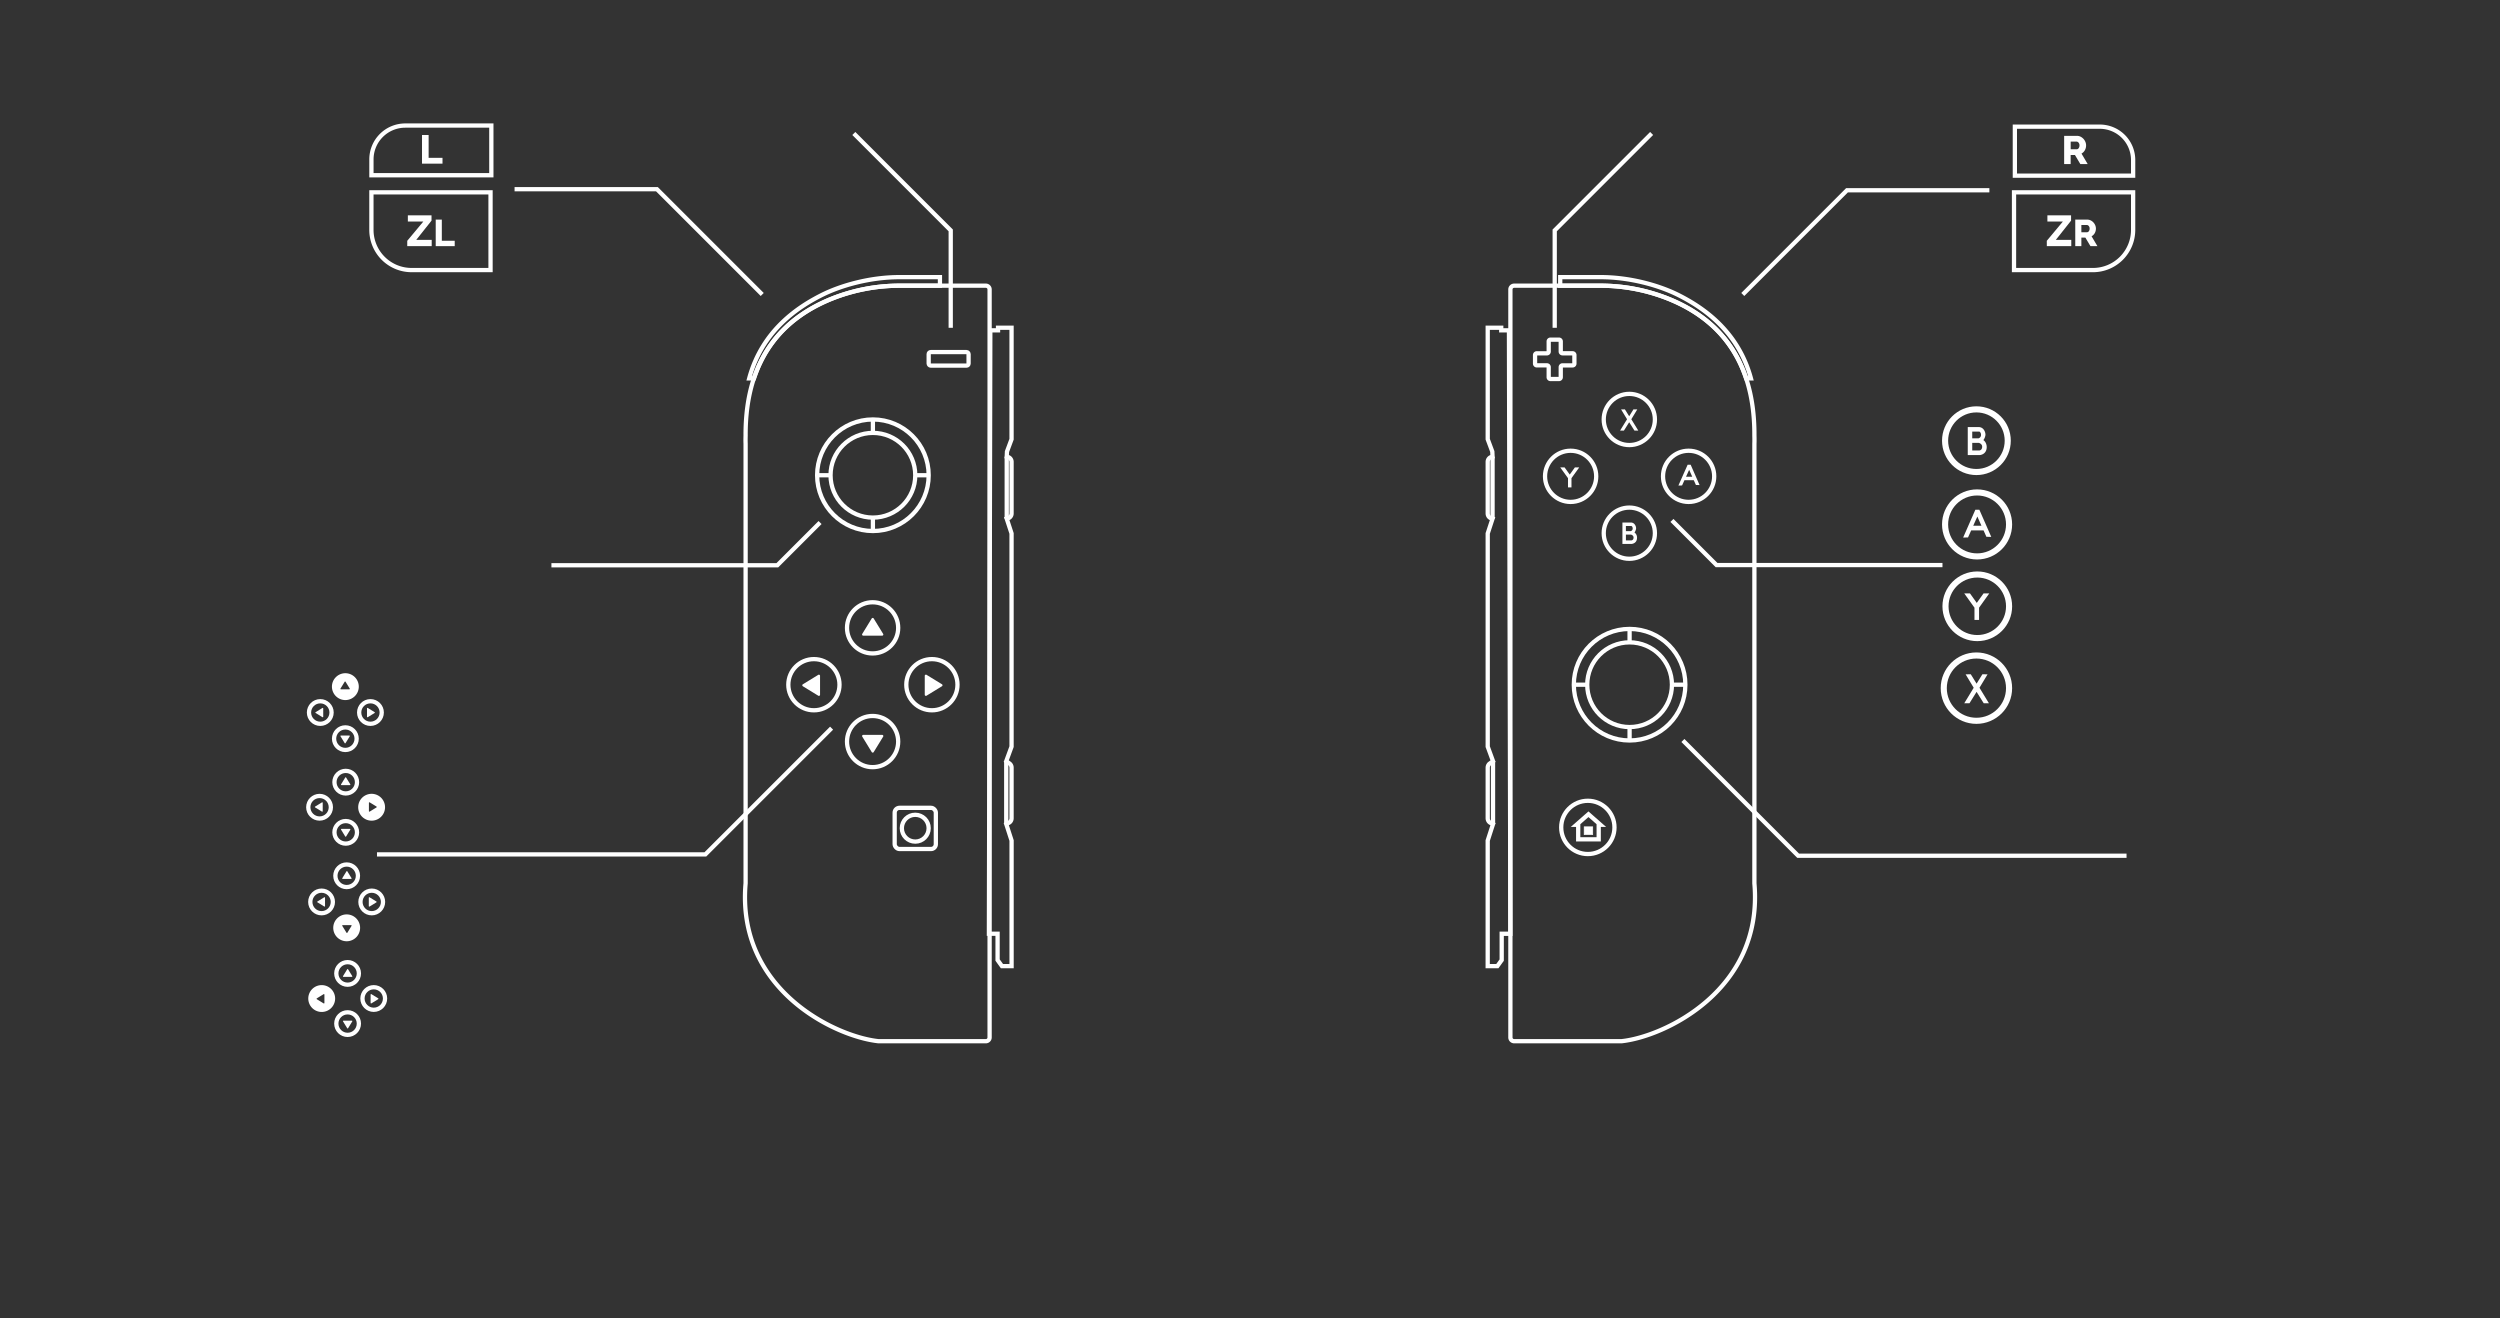 <svg xmlns="http://www.w3.org/2000/svg" viewBox="0 0 4096 2160"><rect x="0" y="0" width="4096" height="2160" fill="#333333" stroke="none"/><defs><style>.cls-1,.cls-2,.cls-6{fill:none;}.cls-1,.cls-2,.cls-3,.cls-5,.cls-6{stroke:#fff;}.cls-1,.cls-2,.cls-3{stroke-width:7px;}.cls-2,.cls-5,.cls-6{stroke-miterlimit:10;}.cls-3,.cls-4,.cls-5{fill:#fff;}.cls-6{stroke-width:10px;}</style></defs><g id="Layer_1" data-name="Layer 1"><path class="cls-1" d="M1221.6,1447.2V726.8s-.28-4.74,0-12.94c-.72-137.16,71.63-196.84,142.27-224.94a298.94,298.94,0,0,1,110.57-20.84h140.85a6.14,6.14,0,0,1,6.07,6.21V1699.71a6.14,6.14,0,0,1-6.07,6.21c-33.32,0-187.09,0-175.85,0C1370.22,1698.87,1206.22,1622.63,1221.6,1447.2Z"/><circle class="cls-1" cx="1429.66" cy="1028.67" r="41.93"/><circle class="cls-1" cx="1429.66" cy="1214.98" r="41.93"/><circle class="cls-1" cx="1333.51" cy="1121.82" r="41.93"/><circle class="cls-1" cx="1526.82" cy="1121.82" r="41.93"/><rect class="cls-1" x="1521.55" y="576.87" width="65.37" height="22.15" rx="3.34"/><rect class="cls-2" x="1465.82" y="1323.56" width="67.46" height="67.46" rx="7.91"/><circle class="cls-2" cx="1499.55" cy="1356.91" r="21.97"/><circle class="cls-1" cx="1430.16" cy="778.64" r="91.38"/><circle class="cls-1" cx="1430.16" cy="778.64" r="69.39"/><line class="cls-3" x1="1430.16" y1="709.25" x2="1430.16" y2="687.26"/><line class="cls-3" x1="1499.55" y1="778.64" x2="1521.55" y2="778.64"/><line class="cls-3" x1="1430.16" y1="848.04" x2="1430.16" y2="870.03"/><line class="cls-3" x1="1360.77" y1="778.64" x2="1338.78" y2="778.64"/><path class="cls-4" d="M1428.23,1013.27l-15.52,25.3a1.91,1.91,0,0,0,1.62,2.9h31a1.9,1.9,0,0,0,1.62-2.9l-15.51-25.3A1.9,1.9,0,0,0,1428.23,1013.27Z"/><path class="cls-4" d="M1431.47,1232.22l15.51-25.31a1.9,1.9,0,0,0-1.62-2.89h-31a1.9,1.9,0,0,0-1.62,2.89l15.52,25.31A1.9,1.9,0,0,0,1431.47,1232.22Z"/><path class="cls-4" d="M1315.37,1124.36l25.31,15.52a1.9,1.9,0,0,0,2.89-1.62v-31a1.9,1.9,0,0,0-2.89-1.62l-25.31,15.51A1.9,1.9,0,0,0,1315.37,1124.36Z"/><path class="cls-4" d="M1543.33,1121.12,1518,1105.61a1.9,1.9,0,0,0-2.89,1.62v31a1.9,1.9,0,0,0,2.89,1.62l25.31-15.52A1.9,1.9,0,0,0,1543.33,1121.12Z"/><path class="cls-1" d="M1474.67,468.08a299,299,0,0,0-110.57,20.84c-51.85,20.63-104.62,58.27-128.74,131.08h-7.88c21.92-81.35,84.09-118.69,116.74-135.52,33.7-17.37,82.55-30.41,129.45-30.41H1540v14Z"/><path class="cls-1" d="M1622.54,541.26h12.64V537h22.15V719.68l-7.51,20.18-.4,8.3,1.53.39a8.42,8.42,0,0,1,6.38,8.17v84.59a8.43,8.43,0,0,1-6.56,8.22l-1.35.3,7.91,24.14v349.32l-8.7,23.73,5.23,3.81a8.42,8.42,0,0,1,3.47,6.81v83.07a8.43,8.43,0,0,1-4.65,7.54l-4,2,8.7,26.91v205.71h-15.82l-7.12-9.89v-43.12h-14.22Z"/><line class="cls-1" x1="1649.42" y1="748.16" x2="1649.42" y2="849.83"/><line class="cls-1" x1="1648.63" y1="1247.02" x2="1648.63" y2="1350.27"/><circle class="cls-1" cx="2669.47" cy="687.26" r="41.93"/><circle class="cls-1" cx="2669.47" cy="873.57" r="41.93"/><circle class="cls-1" cx="2573.31" cy="780.42" r="41.93"/><circle class="cls-1" cx="2766.62" cy="780.42" r="41.93"/><path class="cls-1" d="M2576.61,578.85H2560a2.87,2.87,0,0,1-2.87-2.87V559.36a2.88,2.88,0,0,0-2.87-2.87h-14a2.87,2.87,0,0,0-2.87,2.87V576a2.88,2.88,0,0,1-2.87,2.87h-16.62a2.86,2.86,0,0,0-2.86,2.86v14a2.87,2.87,0,0,0,2.86,2.87h16.62a2.87,2.87,0,0,1,2.87,2.86v16.62a2.87,2.87,0,0,0,2.87,2.87h14a2.88,2.88,0,0,0,2.87-2.87V601.49a2.86,2.86,0,0,1,2.87-2.86h16.61a2.88,2.88,0,0,0,2.87-2.87v-14A2.87,2.87,0,0,0,2576.61,578.85Z"/><circle class="cls-1" cx="2601.52" cy="1355.63" r="43.63"/><polygon class="cls-2" points="2602.52 1334.05 2582.82 1351.36 2585.72 1351.36 2585.72 1375.2 2602.52 1375.2 2619.31 1375.2 2619.31 1351.36 2622.22 1351.36 2602.52 1334.05"/><rect class="cls-5" x="2595.46" y="1354.63" width="14.12" height="12.81"/><polygon class="cls-4" points="2682.54 670.75 2676.27 670.7 2669.25 681.98 2662.24 670.7 2655.96 670.75 2665.75 686.89 2654.33 705.48 2660.61 705.53 2669.25 691.8 2677.9 705.53 2684.17 705.48 2672.76 686.89 2682.54 670.75"/><polygon class="cls-4" points="2580.31 765.76 2571.86 777.52 2563.41 765.76 2556.27 765.75 2569.01 783.42 2569.01 798.57 2574.71 798.57 2574.71 783.42 2587.45 765.75 2580.31 765.76"/><path class="cls-4" d="M2677.9,872.34c1.41-1.3,2.68-5,2.68-6.75a10.79,10.79,0,0,0-2.35-6.5,7.69,7.69,0,0,0-6.17-3h-13.89v35.06h15.15l.19,0c2.9-.39,8.43-2.3,8.6-9.84A10.41,10.41,0,0,0,2677.9,872.34Zm-5-10.55s2.1.83,2.1,4.2a4.37,4.37,0,0,1-3.14,4.21h-8v-8.41Zm0,23.64h-9V875.9h8.4s4.12,1.07,4.12,4.77C2676.4,884.72,2673.66,885.26,2672.87,885.43Z"/><path class="cls-4" d="M2770,761.45h-5l-15.12,34.06,6-.1,3.9-8.64h15.29l3.5,7.83,6,.11Zm-7.61,19.61,5.11-11.31,5.06,11.31Z"/><circle class="cls-1" cx="2669.91" cy="1121.82" r="91.38"/><circle class="cls-1" cx="2669.91" cy="1121.82" r="69.39"/><line class="cls-3" x1="2669.91" y1="1052.43" x2="2669.91" y2="1030.44"/><line class="cls-3" x1="2739.3" y1="1121.82" x2="2761.29" y2="1121.82"/><line class="cls-3" x1="2669.91" y1="1213.21" x2="2669.91" y2="1191.22"/><line class="cls-3" x1="2600.52" y1="1121.82" x2="2578.53" y2="1121.82"/><path class="cls-1" d="M2874.4,1447.2V726.8s.28-4.74,0-12.94c.72-137.16-71.63-196.84-142.27-224.94a298.94,298.94,0,0,0-110.57-20.84H2480.71a6.14,6.14,0,0,0-6.07,6.21V1699.71a6.14,6.14,0,0,0,6.07,6.21c33.32,0,187.09,0,175.85,0C2725.78,1698.87,2889.78,1622.63,2874.4,1447.2Z"/><path class="cls-1" d="M2621.56,468.08a298.94,298.94,0,0,1,110.57,20.84C2784,509.55,2836.76,547.19,2860.88,620h7.87c-21.91-81.35-84.08-118.69-116.74-135.52-33.69-17.37-82.54-30.41-129.45-30.41h-66.29v14Z"/><path class="cls-1" d="M2472.27,541.26h-12.64V537h-22.15V719.68l7.52,20.18.39,8.3-1.53.39a8.42,8.42,0,0,0-6.38,8.17v84.59a8.43,8.43,0,0,0,6.56,8.22l1.35.3L2437.48,874v349.32l8.7,23.73-5.23,3.81a8.42,8.42,0,0,0-3.47,6.81v83.07a8.42,8.42,0,0,0,4.66,7.54l4,2-8.7,26.91v205.71h15.82l7.12-9.89v-43.12h14.22Z"/><line class="cls-1" x1="2445.39" y1="748.16" x2="2445.39" y2="849.83"/><line class="cls-1" x1="2446.18" y1="1247.02" x2="2446.18" y2="1350.27"/></g><g id="Layer_3" data-name="Layer 3"><polyline class="cls-2" points="2855.35 482.5 3026.17 311.69 3259.39 311.69"/><polyline class="cls-2" points="1248.83 482.5 1076.29 309.96 843.07 309.96"/><polyline class="cls-2" points="2739.3 852.68 2812.45 925.83 3182.54 925.83"/><polyline class="cls-2" points="1343.57 856.12 1273.53 926.16 903.44 926.16"/><polyline class="cls-2" points="2547.24 537.03 2547.24 377.47 2706.01 218.69"/><polyline class="cls-2" points="1557.67 537.03 1557.67 377.47 1398.89 218.69"/><polyline class="cls-2" points="2757.26 1213.21 2946.08 1402.04 3484.13 1402.04"/><path class="cls-4" d="M691.42,268.12V221.18h10.84V258.6H725v9.52Z"/><path class="cls-4" d="M3381.91,268.85V222.56h20.86a13.49,13.49,0,0,1,6,1.37,16.07,16.07,0,0,1,4.79,3.59,16.92,16.92,0,0,1,3.16,5,15,15,0,0,1,1.14,5.67,16.11,16.11,0,0,1-2,7.89,14.24,14.24,0,0,1-2.38,3.16,13.94,13.94,0,0,1-3.16,2.38l10.17,17.21h-12.06l-8.87-14.93h-7v14.93Zm10.69-24.25h9.78a4,4,0,0,0,3.26-1.79,7.33,7.33,0,0,0,1.37-4.6,6.47,6.47,0,0,0-1.56-4.56,4.61,4.61,0,0,0-3.39-1.7h-9.46Z"/><path class="cls-2" d="M3301.15,207.53h139.11a54.68,54.68,0,0,1,54.68,54.68v25.58a0,0,0,0,1,0,0H3301.15a0,0,0,0,1,0,0V207.53A0,0,0,0,1,3301.15,207.53Z"/><path class="cls-4" d="M3353.46,394.54,3379.79,363h-25.34V352.76h38.79v8.75l-25,31.53h25.34v10.25h-40.07Z"/><path class="cls-4" d="M3400.11,403.29V359.81h19.6a12.55,12.55,0,0,1,5.66,1.29,14.9,14.9,0,0,1,4.5,3.36,15.7,15.7,0,0,1,3,4.72,14,14,0,0,1,1.08,5.33,15.65,15.65,0,0,1-.49,3.89,15.42,15.42,0,0,1-1.41,3.52,13.29,13.29,0,0,1-5.21,5.2l9.56,16.17H3425l-8.33-14h-6.55v14Zm10-22.78h9.18a3.77,3.77,0,0,0,3.06-1.68,6.93,6.93,0,0,0,1.29-4.32,6.07,6.07,0,0,0-1.47-4.29,4.31,4.31,0,0,0-3.19-1.59h-8.87Z"/><path class="cls-2" d="M3299.76,315.13h195.17a0,0,0,0,1,0,0v61.52a65.85,65.85,0,0,1-65.85,65.85H3299.76a0,0,0,0,1,0,0V315.13A0,0,0,0,1,3299.76,315.13Z"/><path class="cls-4" d="M667.23,394.54,693.56,363H668.23V352.76H707v8.75L682,393H707.3v10.25H667.23Z"/><path class="cls-4" d="M713.88,403.29V359.81h10v34.66H745v8.82Z"/><path class="cls-2" d="M608.53,315.13H737.85A65.85,65.85,0,0,1,803.7,381v61.52a0,0,0,0,1,0,0H608.53a0,0,0,0,1,0,0V315.13a0,0,0,0,1,0,0Z" transform="translate(1412.22 757.62) rotate(180)"/><path class="cls-2" d="M608.53,205.71H805a0,0,0,0,1,0,0v25.94a55.44,55.44,0,0,1-55.44,55.44H608.53a0,0,0,0,1,0,0V205.71A0,0,0,0,1,608.53,205.71Z" transform="translate(1413.55 492.81) rotate(180)"/><circle class="cls-6" cx="3238.16" cy="722.03" r="51.33"/><circle class="cls-6" cx="3239.25" cy="859.23" r="52.42"/><circle class="cls-6" cx="3239.59" cy="993.35" r="52.09"/><circle class="cls-6" cx="3238.16" cy="1127.46" r="53.51"/><path class="cls-4" d="M3249.49,721c1.83-1.7,3.48-6.54,3.48-8.84a14.22,14.22,0,0,0-3-8.5,10,10,0,0,0-8-3.94h-18v45.88h19.66l.25,0c3.76-.51,10.94-3,11.16-12.89C3255.07,727.41,3252.61,723,3249.49,721ZM3243,707.14s2.72,1.09,2.72,5.5a5.72,5.72,0,0,1-4.08,5.51h-10.33v-11Zm0,30.94h-11.68V725.61h10.9s5.36,1.4,5.36,6.24C3247.55,737.15,3244,737.86,3243,738.08Z"/><path class="cls-4" d="M3243,835.19h-6.6l-20,45.52,8-.14,5.17-11.55h20.28l4.64,10.47,8,.15Zm-10.08,26.21,6.77-15.12,6.71,15.12Z"/><polygon class="cls-4" points="3249.86 972.19 3238.73 987.8 3227.6 972.19 3218.19 972.17 3234.97 995.64 3234.97 1015.75 3242.49 1015.75 3242.49 995.64 3259.27 972.17 3249.86 972.19"/><polygon class="cls-4" points="3256.43 1104.81 3247.94 1104.73 3238.44 1120.13 3228.95 1104.73 3220.46 1104.81 3233.7 1126.83 3218.25 1152.19 3226.74 1152.27 3238.44 1133.53 3250.14 1152.27 3258.64 1152.19 3243.19 1126.83 3256.43 1104.81"/><polyline class="cls-2" points="1362.49 1193.02 1155.7 1399.8 617.66 1399.8"/><circle class="cls-1" cx="606.94" cy="1167.39" r="18.5"/><circle class="cls-1" cx="524.75" cy="1167.39" r="18.5"/><path class="cls-4" d="M565.84,1147a22,22,0,1,1,22-22A22,22,0,0,1,565.84,1147Zm0-37a15,15,0,1,0,15,15A15,15,0,0,0,565.84,1110Z"/><circle class="cls-1" cx="565.84" cy="1210.25" r="18.5"/><path class="cls-4" d="M613.73,1166.75l-11.16-6.84a.84.84,0,0,0-1.28.71v13.69a.84.84,0,0,0,1.28.72l11.16-6.85A.83.83,0,0,0,613.73,1166.75Z"/><path class="cls-4" d="M517.14,1168.18l11.17,6.85a.83.83,0,0,0,1.27-.72v-13.69a.83.83,0,0,0-1.27-.71l-11.17,6.84A.84.84,0,0,0,517.14,1168.18Z"/><path class="cls-4" d="M565.84,1106.47a18.5,18.5,0,1,0,18.5,18.5A18.5,18.5,0,0,0,565.84,1106.47Zm6.44,22.94H558.59a.84.84,0,0,1-.71-1.28l6.84-11.16a.83.83,0,0,1,1.43,0l6.85,11.16A.84.84,0,0,1,572.28,1129.41Z"/><path class="cls-4" d="M566.15,1217.53l6.85-11.16a.84.84,0,0,0-.72-1.28H558.59a.84.84,0,0,0-.71,1.28l6.84,11.16A.84.84,0,0,0,566.15,1217.53Z"/><circle class="cls-1" cx="566.44" cy="1363.69" r="18.5"/><circle class="cls-1" cx="566.44" cy="1281.5" r="18.5"/><path class="cls-4" d="M586.86,1322.59a22,22,0,1,1,22,22A22,22,0,0,1,586.86,1322.59Zm37,0a15,15,0,1,0-15,15A15,15,0,0,0,623.86,1322.59Z"/><circle class="cls-1" cx="523.58" cy="1322.59" r="18.5"/><path class="cls-4" d="M567.07,1370.48l6.85-11.16a.84.84,0,0,0-.72-1.28H559.51a.84.84,0,0,0-.71,1.28l6.84,11.16A.83.83,0,0,0,567.07,1370.48Z"/><path class="cls-4" d="M565.64,1273.89l-6.84,11.17a.84.84,0,0,0,.71,1.27H573.2a.84.84,0,0,0,.72-1.27l-6.85-11.17A.84.84,0,0,0,565.64,1273.89Z"/><path class="cls-4" d="M627.36,1322.59a18.5,18.5,0,1,0-18.5,18.5A18.5,18.5,0,0,0,627.36,1322.59ZM604.42,1329v-13.69a.84.84,0,0,1,1.28-.71l11.16,6.84a.84.84,0,0,1,0,1.43l-11.16,6.85A.84.84,0,0,1,604.42,1329Z"/><path class="cls-4" d="M516.3,1322.9l11.16,6.85a.84.84,0,0,0,1.28-.72v-13.69a.84.84,0,0,0-1.28-.71l-11.16,6.84A.83.83,0,0,0,516.3,1322.9Z"/><circle class="cls-1" cx="526.87" cy="1477.74" r="18.5"/><circle class="cls-1" cx="609.06" cy="1477.74" r="18.5"/><path class="cls-4" d="M568,1498.16a22,22,0,1,1-22,22A22,22,0,0,1,568,1498.16Zm0,37a15,15,0,1,0-15-15A15,15,0,0,0,568,1535.16Z"/><circle class="cls-1" cx="567.97" cy="1434.88" r="18.5"/><path class="cls-4" d="M520.08,1478.38l11.16,6.84a.84.84,0,0,0,1.28-.71v-13.69a.84.84,0,0,0-1.28-.72L520.08,1477A.84.84,0,0,0,520.08,1478.38Z"/><path class="cls-4" d="M616.67,1477l-11.16-6.85a.84.84,0,0,0-1.28.72v13.69a.84.84,0,0,0,1.28.71l11.16-6.84A.84.84,0,0,0,616.67,1477Z"/><path class="cls-4" d="M568,1538.66a18.5,18.5,0,1,0-18.5-18.5A18.5,18.5,0,0,0,568,1538.66Zm-6.44-22.94h13.69a.84.84,0,0,1,.71,1.28l-6.84,11.16a.83.83,0,0,1-1.43,0L560.82,1517A.83.83,0,0,1,561.53,1515.72Z"/><path class="cls-4" d="M567.66,1427.6l-6.84,11.16a.83.83,0,0,0,.71,1.28h13.69a.84.84,0,0,0,.71-1.28l-6.84-11.16A.84.84,0,0,0,567.66,1427.6Z"/><circle class="cls-1" cx="569.5" cy="1594.86" r="18.5"/><circle class="cls-1" cx="569.5" cy="1677.05" r="18.5"/><path class="cls-4" d="M549.08,1636a22,22,0,1,1-22-22A22,22,0,0,1,549.08,1636Zm-37,0a15,15,0,1,0,15-15A15,15,0,0,0,512.08,1636Z"/><circle class="cls-1" cx="612.36" cy="1635.95" r="18.5"/><path class="cls-4" d="M568.87,1588.07,562,1599.23a.83.83,0,0,0,.72,1.27h13.69a.83.83,0,0,0,.71-1.27l-6.84-11.16A.83.83,0,0,0,568.87,1588.07Z"/><path class="cls-4" d="M570.3,1684.65l6.84-11.16a.83.83,0,0,0-.71-1.27H562.74a.83.83,0,0,0-.72,1.27l6.85,11.16A.83.83,0,0,0,570.3,1684.65Z"/><path class="cls-4" d="M508.58,1636a18.5,18.5,0,1,0,18.5-18.49A18.5,18.5,0,0,0,508.58,1636Zm22.94-6.43v13.68a.84.84,0,0,1-1.28.72l-11.16-6.85a.83.83,0,0,1,0-1.42l11.16-6.85A.84.84,0,0,1,531.52,1629.52Z"/><path class="cls-4" d="M619.64,1635.65l-11.16-6.85a.84.84,0,0,0-1.28.72v13.68a.84.84,0,0,0,1.28.72l11.16-6.85A.82.82,0,0,0,619.64,1635.65Z"/></g></svg>